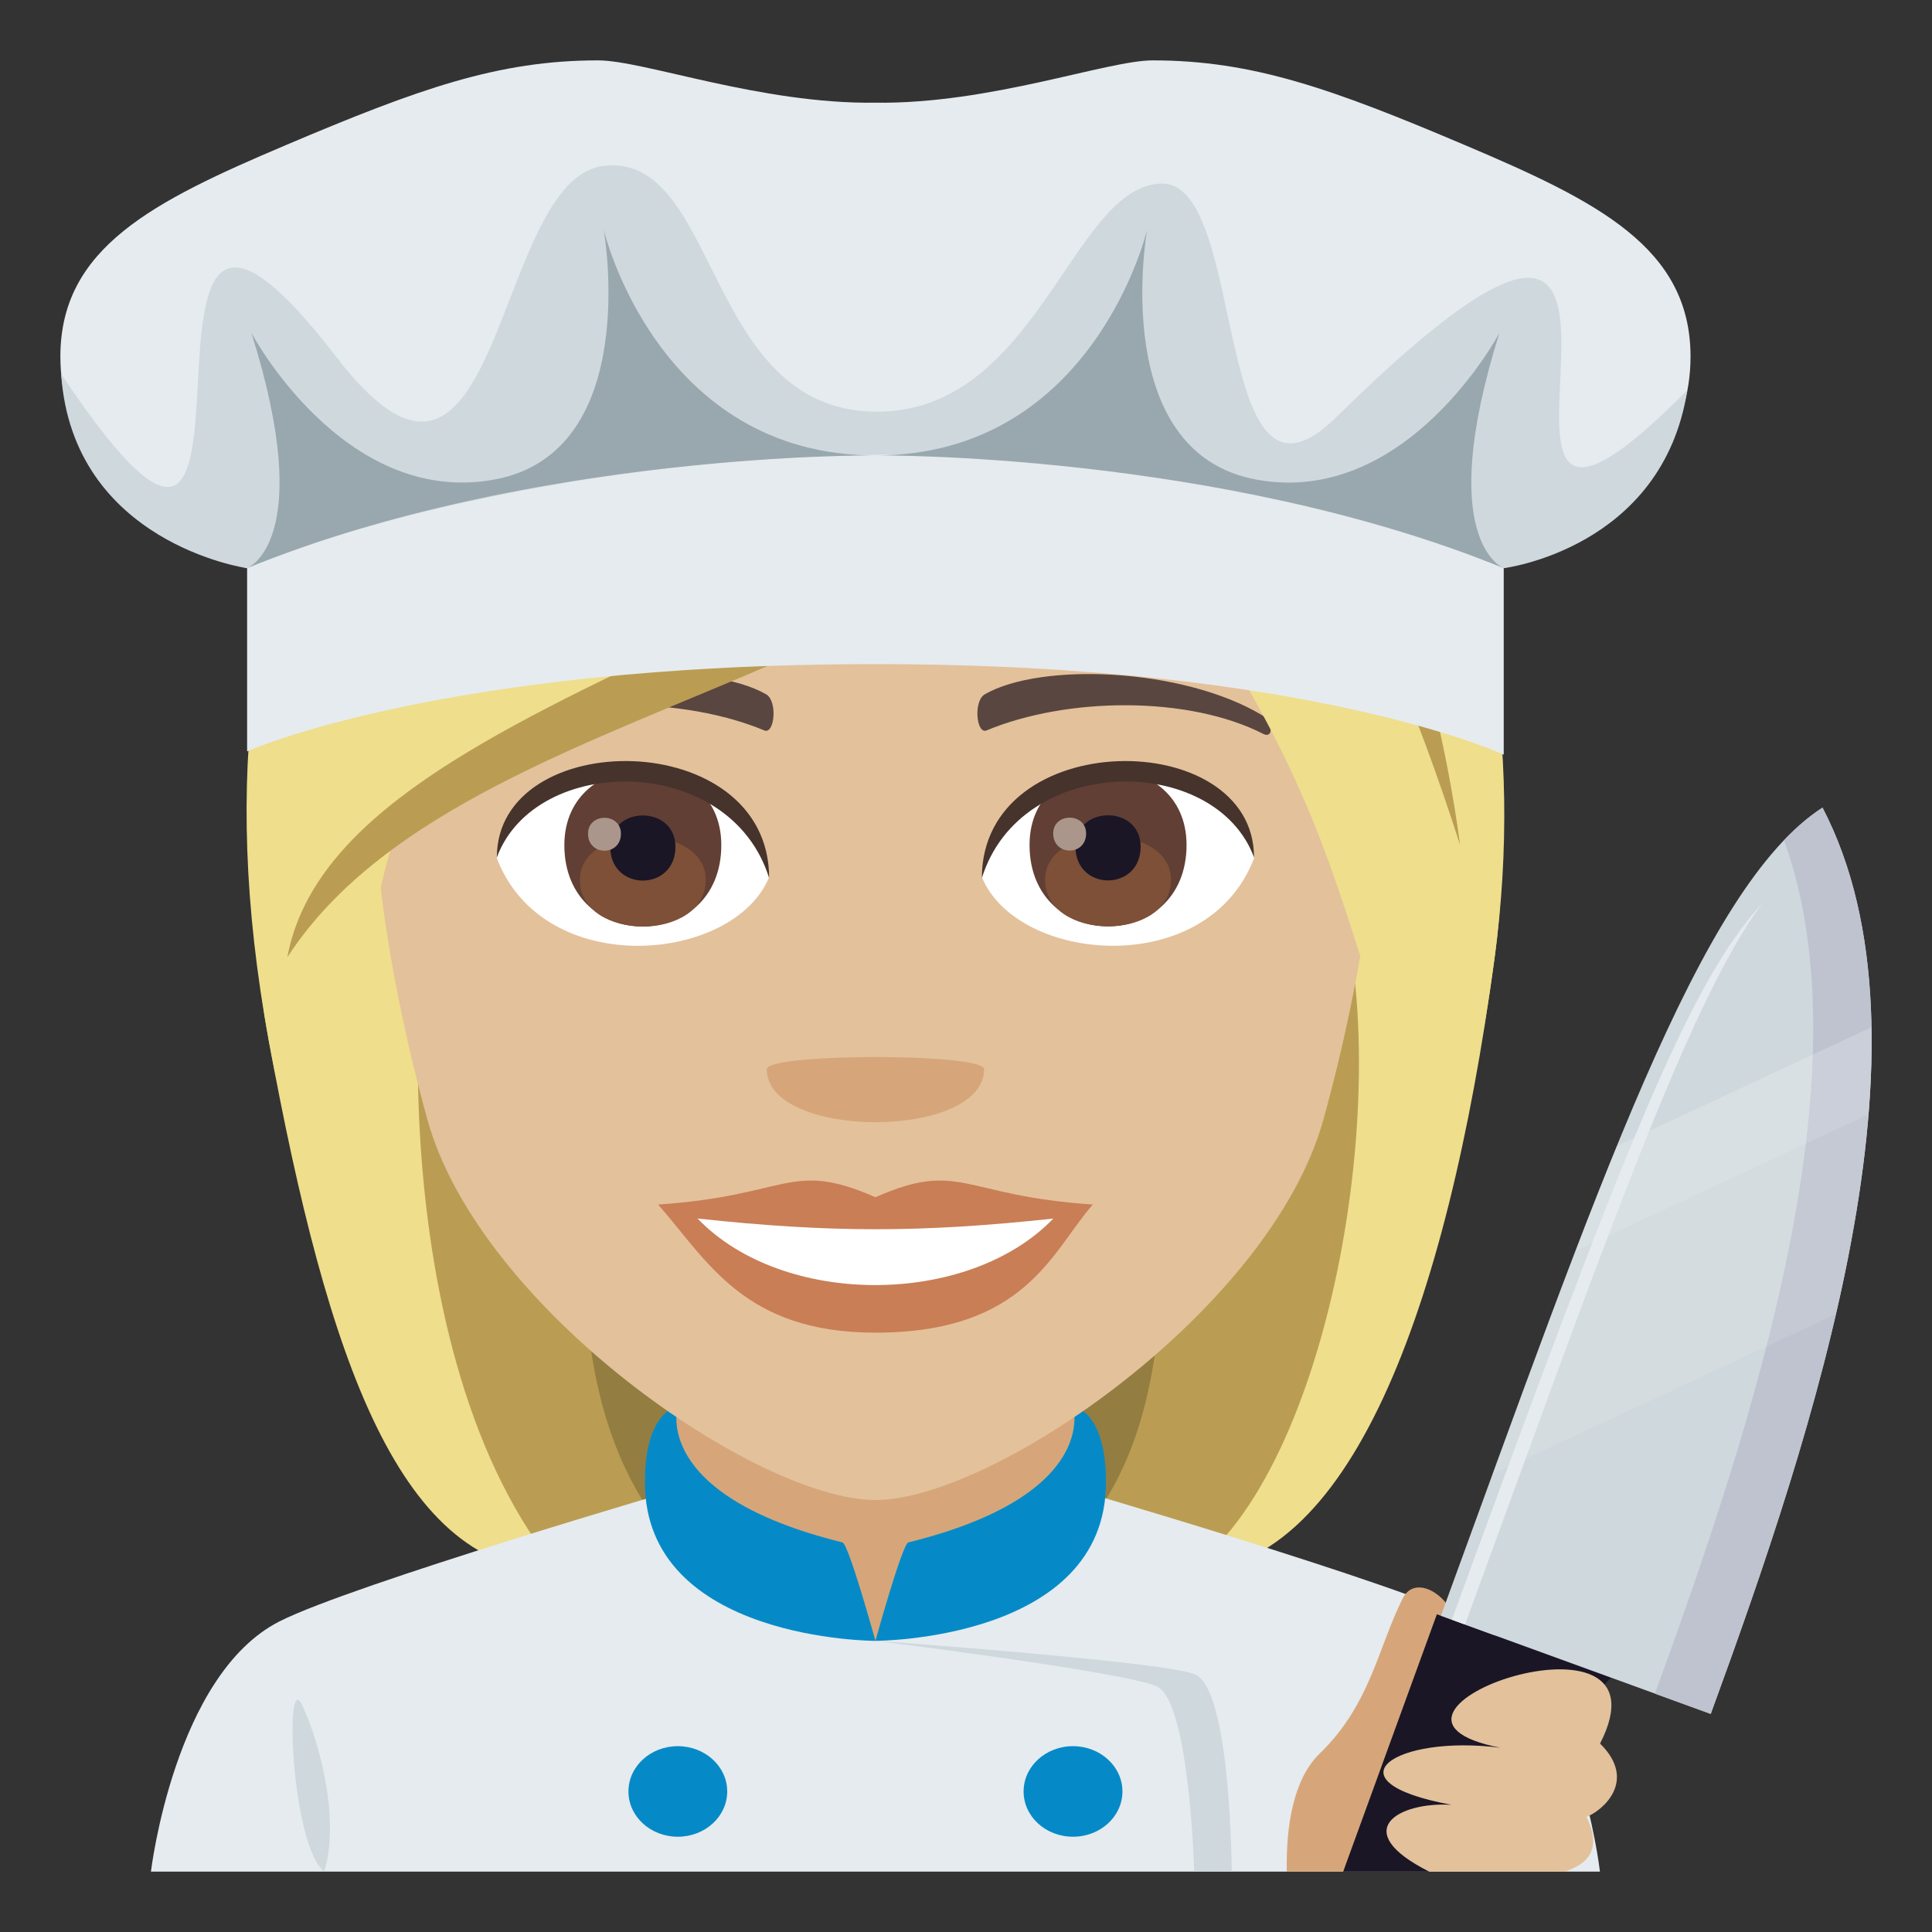 <?xml version="1.0" encoding="utf-8"?>
<!-- Generator: Adobe Illustrator 15.0.0, SVG Export Plug-In . SVG Version: 6.00 Build 0)  -->
<!DOCTYPE svg PUBLIC "-//W3C//DTD SVG 1.1//EN" "http://www.w3.org/Graphics/SVG/1.1/DTD/svg11.dtd">
<svg version="1.1" id="Layer_1" xmlns:x="http://ns.adobe.com/Extensibility/1.0/" xmlns:i="http://ns.adobe.com/AdobeIllustrator/10.0/" xmlns:graph="http://ns.adobe.com/Graphs/1.0/"
	 xmlns="http://www.w3.org/2000/svg" xmlns:xlink="http://www.w3.org/1999/xlink" xmlns:a="http://ns.adobe.com/AdobeSVGViewerExtensions/3.0/"
	 x="0px" y="0px" width="64px" height="64px" viewBox="0 0 64 64" enable-background="new 0 0 64 64" xml:space="preserve">
<rect x="0" y="0" width="64" height="64" fill="#333333" stroke="none"/>
<path fill="#947D41" d="M17.781,15.476c-7.561,37.397-6.869,36.596,9.051,36.596C18.021,44.973,34.896,14.967,17.781,15.476z"/>
<path fill="#BA9D52" d="M15.055,14.897c-5.518,28.414-0.758,35.708,3.471,37.175h4.844C12.033,42.871,29.754,14.338,15.055,14.897z"
	/>
<path fill="#947D41" d="M40.031,15.475c7.561,37.396,6.867,36.595-9.049,36.595C39.082,46.373,22.916,14.966,40.031,15.475z"/>
<path fill="#BA9D52" d="M42.756,14.896c8.068,25.85-0.016,35.979-3.469,37.174h-4.844C45.779,43.621,28.061,14.336,42.756,14.896z"
	/>
<path fill="#EFDE8B" d="M44.1,28.787c2.336,6.571,0.023,20.057-4.813,23.286c5.361,0,8.627-8.549,10.219-20.31
	C51.496,17.068,39.936,17.06,44.1,28.787z"/>
<path fill="#EFDE8B" d="M8.906,34.488c1.953,10.615,4.355,17.584,9.619,17.584c-5.867-6.998-5.176-21.76-3.51-25.433
	C23.516,20.812,5.602,16.537,8.906,34.488z"/>
<path fill="#E6EBEF" d="M9.254,53.713c2.402-1.223,13.453-4.451,13.453-4.451h12.658c0,0,11.047,3.221,13.436,4.449
	C52.27,55.488,53,62,53,62H5C5,62,5.773,55.482,9.254,53.713"/>
<polygon fill="#D6A67A" points="22.279,51.084 29,54.355 35.719,51.084 35.719,44 22.279,44 "/>
<path fill="#CFD8DD" d="M10.738,62c0.512-1.641-0.09-4.137-0.727-5.512C9.418,55.209,9.643,61.098,10.738,62"/>
<path fill="#CFD8DD" d="M39.561,55.455C38.34,55.018,29,54.355,29,54.355s8.236,1.023,9.32,1.508C39.406,56.35,39.561,62,39.561,62
	h1.24C40.801,62,40.781,55.893,39.561,55.455z"/>
<path fill="#068AC7" d="M27.908,51.094c-6.387-1.576-5.455-4.506-5.455-4.506s-1.09,0.125-1.09,2.512
	c0,5.256,7.637,5.256,7.637,5.256S28.113,51.145,27.908,51.094"/>
<path fill="#068AC7" d="M35.545,46.588c0,0,0.93,2.93-5.455,4.506C29.887,51.145,29,54.355,29,54.355s7.637,0,7.637-5.256
	C36.637,46.713,35.545,46.588,35.545,46.588"/>
<path fill="#068AC7" d="M22.453,57.844c0.902,0,1.637,0.672,1.637,1.5c0,0.83-0.734,1.5-1.637,1.5c-0.904,0-1.635-0.67-1.635-1.5
	C20.818,58.516,21.549,57.844,22.453,57.844"/>
<path fill="#068AC7" d="M35.545,57.844c0.904,0,1.637,0.672,1.637,1.5c0,0.83-0.732,1.5-1.637,1.5c-0.906,0-1.637-0.67-1.637-1.5
	C33.908,58.516,34.639,57.844,35.545,57.844"/>
<line fill="none" x1="14.828" y1="62" x2="43.172" y2="62"/>
<path fill="#E3C19B" d="M29,6.489c-11.609,0-17.201,9.455-16.502,21.611c0.143,2.443,0.822,5.968,1.66,8.988
	C15.9,43.367,25.088,49.689,29,49.689c3.91,0,13.1-6.322,14.84-12.602c0.84-3.02,1.52-6.544,1.664-8.988
	C46.201,15.944,40.611,6.489,29,6.489z"/>
<path fill="#C97E55" d="M29,39.66c-2.822-1.24-2.844-0.049-7.199,0.242c1.635,1.857,2.838,4.244,7.197,4.244
	c5.004,0,5.85-2.711,7.203-4.244C31.842,39.611,31.822,38.42,29,39.66z"/>
<path fill="#FFFFFF" d="M23.107,40.365c2.844,2.959,8.977,2.92,11.785,0.002C30.514,40.838,27.488,40.838,23.107,40.365z"/>
<path fill="#594640" d="M41.795,23.684c-2.617-1.56-7.309-1.75-9.166-0.688c-0.393,0.214-0.287,1.341,0.053,1.2
	c2.648-1.104,6.682-1.158,9.168,0.117C42.184,24.483,42.189,23.911,41.795,23.684z"/>
<path fill="#594640" d="M16.207,23.684c2.615-1.56,7.307-1.75,9.166-0.688c0.393,0.214,0.289,1.341-0.055,1.2
	c-2.648-1.104-6.68-1.159-9.166,0.117C15.818,24.483,15.811,23.911,16.207,23.684z"/>
<path fill="#D6A67A" d="M32.6,35.418c0,2.342-7.199,2.342-7.199,0C25.4,34.881,32.6,34.881,32.6,35.418z"/>
<path fill="#FFFFFF" d="M41.541,28.431c-1.551,4.06-7.861,3.464-9.016,0.623C33.4,24.489,40.688,24.098,41.541,28.431z"/>
<path fill="#613F34" d="M34.105,27.99c0,3.596,5.201,3.596,5.201,0C39.307,24.652,34.105,24.652,34.105,27.99z"/>
<path fill="#7D5037" d="M34.619,29.139c0,2.063,4.172,2.063,4.172,0C38.791,27.226,34.619,27.226,34.619,29.139z"/>
<path fill="#1A1626" d="M35.627,28.046c0,1.492,2.158,1.492,2.158,0C37.785,26.661,35.627,26.661,35.627,28.046z"/>
<path fill="#AB968C" d="M34.889,27.61c0,0.754,1.09,0.754,1.09,0C35.979,26.911,34.889,26.911,34.889,27.61z"/>
<path fill="#45332C" d="M41.541,28.4c0-4.361-9.016-4.361-9.016,0.69C33.811,24.945,40.254,24.945,41.541,28.4z"/>
<path fill="#FFFFFF" d="M16.459,28.431c1.553,4.06,7.863,3.466,9.02,0.623C24.602,24.489,17.314,24.098,16.459,28.431z"/>
<path fill="#613F34" d="M18.695,27.995c0,3.596,5.199,3.596,5.199,0C23.895,24.658,18.695,24.658,18.695,27.995z"/>
<path fill="#7D5037" d="M19.209,29.145c0,2.063,4.172,2.063,4.172,0C23.381,27.232,19.209,27.232,19.209,29.145z"/>
<path fill="#1A1626" d="M20.215,28.051c0,1.492,2.16,1.492,2.16,0C22.375,26.667,20.215,26.667,20.215,28.051z"/>
<path fill="#AB968C" d="M19.479,27.616c0,0.754,1.09,0.754,1.09,0C20.568,26.916,19.479,26.916,19.479,27.616z"/>
<path fill="#45332C" d="M16.459,28.4c0-4.361,9.02-4.361,9.02,0.688C24.191,24.944,17.748,24.944,16.459,28.4z"/>
<path fill="#EFDE8B" d="M40.26,8.179c-7.064,8.342-0.324,8.881,3.84,20.607c2.336,6.571,3.814,14.737,5.406,2.976
	C51.496,17.068,43.85,6.952,40.26,8.179z"/>
<path fill="#EFDE8B" d="M22.916,4.985c-8.961,2.43-17.314,11.552-14.01,29.503c1.953,10.615,2.768-3.803,4.436-7.476
	c8.5-5.827,24.707-10.613,26.918-18.833C41.379,6.283,31.881,2.279,22.916,4.985z"/>
<path fill="#BA9D52" d="M16.051,18.062c3.789-0.885,21.916-1.302,24.209-9.883C35.977,12.113,31.537,13.184,16.051,18.062z"/>
<path fill="#BA9D52" d="M9.518,31.71c6.355-9.774,27.18-8.695,30.742-23.531C33.344,20.631,11.256,22.315,9.518,31.71z"/>
<path fill="#BA9D52" d="M38.164,10.213c-1.641,2.977,4.061-1.398,10.205,17.785C46.854,16.784,41.662,9.061,38.164,10.213z"/>
<path fill="#E6EBEF" d="M29,11c-14.01,0-20.814,7-20.814,7v6.891C8.186,24.89,14.602,22,29,22c14.396,0,20.813,3,20.813,3v-7
	C49.813,18,43.01,11,29,11"/>
<path fill="#E6EBEF" d="M48.521,4.804C44.119,2.935,41.488,2,38.186,2c-1.52,0-5.385,1.453-9.188,1.402
	C25.195,3.453,21.332,2,19.811,2c-3.305,0-5.932,0.936-10.338,2.805C5.074,6.671,2,8.205,2,11.812c0,5.115,6.186,7.01,6.186,7.01
	s20.953-8.412,41.627,0c0,0,6.188-1.895,6.188-7.01C56,8.205,52.926,6.671,48.521,4.804"/>
<path fill="#CFD8DD" d="M44.254,13.832c-4.154,4.086-2.887-7.793-5.773-7.75c-2.973,0.043-4.119,7.666-9.541,7.555
	c-5.625-0.113-5.105-8.574-8.934-8.143c-3.711,0.418-3.361,13.486-8.859,6.338C2.658,0.789,10.43,25,2.025,12.386
	c0.377,5.613,6.16,6.436,6.16,6.436c4.111-1.877,23.9-7.439,41.627,0c0,0,5.262-0.646,6.082-5.895
	C46.125,22.789,58.396-0.086,44.254,13.832z"/>
<path fill="#99A8AE" d="M19.998,7.607c0,0,1.32,7.402-3.654,8.285c-4.975,0.885-8.018-4.869-8.018-4.869
	c2.182,6.922-0.141,7.799-0.141,7.799C17.641,14.966,29,15.087,29,15.087C21.758,15.087,19.998,7.607,19.998,7.607"/>
<path fill="#99A8AE" d="M49.672,11.025c0,0-3.041,5.752-8.018,4.869S38,7.607,38,7.607s-1.758,7.48-9,7.48
	c0,0,11.357-0.121,20.813,3.734C49.813,18.822,47.492,17.945,49.672,11.025"/>
<path fill="#D6A67A" d="M47.787,55.262c1.484-1.43-0.711-3.527-1.322-2.311c-0.818,1.629-1.066,3.51-2.75,5.139
	c-0.857,0.83-1.121,2.367-1.088,3.91h1.867C44.494,62,47.186,55.84,47.787,55.262z"/>
<polygon fill="#1A1626" points="53.365,55.574 47.598,53.475 44.494,62 47.344,62 "/>
<path fill="#CFD8DD" d="M47.732,53.523l8.938,3.252c3.441-9.404,7.727-22.303,3.703-30.021
	C56.295,29.378,52.916,39.355,47.732,53.523z"/>
<path fill="#BEC3CF" d="M54.822,56.104l1.848,0.672c3.441-9.404,7.727-22.303,3.703-30.021c-0.432,0.277-0.855,0.638-1.275,1.077
	C61.902,35.572,58.031,47.313,54.822,56.104z"/>
<path opacity="0.1" fill="#FFFFFF" d="M49.441,48.836l11.375-5.303c0.52-2.24,0.904-4.471,1.08-6.617l-9.711,4.527
	C51.32,43.705,50.412,46.178,49.441,48.836z"/>
<path opacity="0.2" fill="#FFFFFF" d="M52.186,41.443l9.711-4.527c0.08-0.982,0.113-1.947,0.096-2.887l-8.432,3.934
	C53.111,39.061,52.656,40.219,52.186,41.443z"/>
<path fill="#E6EBEF" d="M58.375,29.925c-2.471,2.697-4.57,8.122-10.281,23.729l0.439,0.16C52.965,41.703,55.908,33.23,58.375,29.925
	z"/>
<path fill="#E3C19B" d="M53.004,57.758c1.256,1.234,0.076,2.229-0.449,2.428c0.643,1.305-0.277,1.66-0.727,1.814h-4.484
	c-2.691-1.357-1.023-2.32,0.738-2.213c-4.209-0.781-1.854-2.338,1.617-1.891C43.949,56.766,55.57,52.744,53.004,57.758z"/>
</svg>

